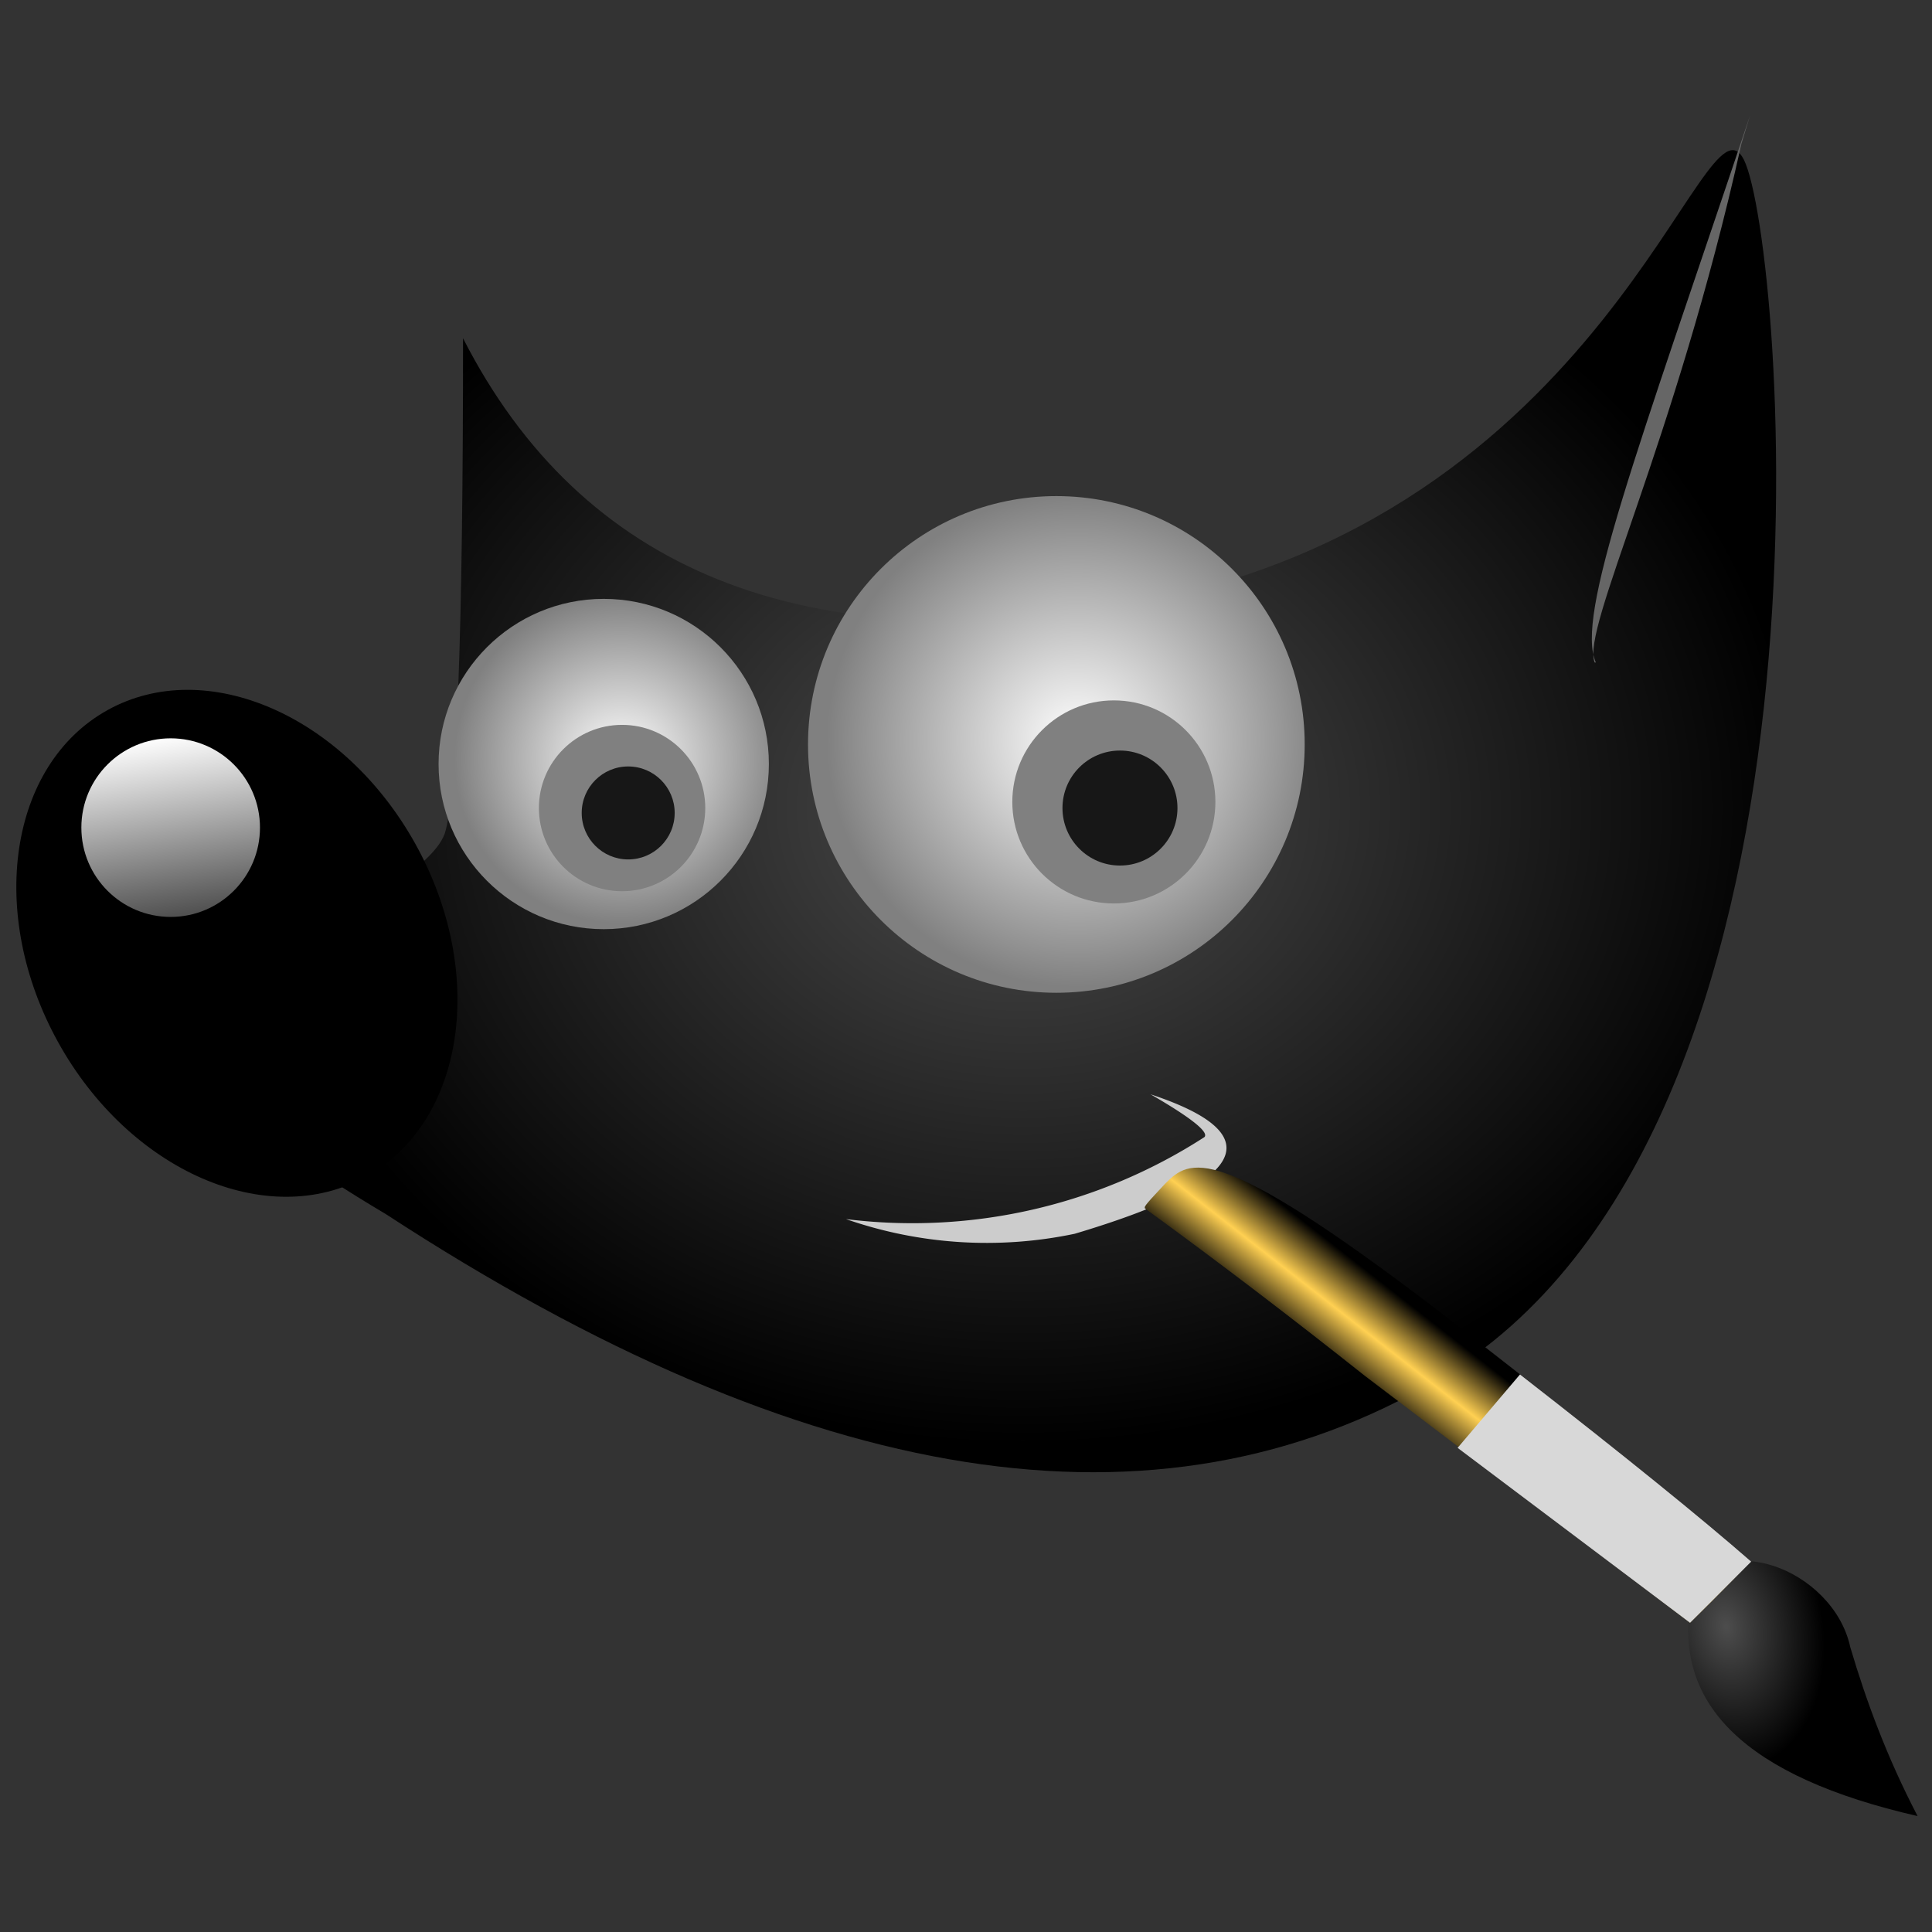<svg xmlns="http://www.w3.org/2000/svg" xmlns:xlink="http://www.w3.org/1999/xlink" width="64" height="64" viewBox="0 0 16.93 16.93"><rect x="0" y="0" width="16.93" height="16.93" fill="#333333" stroke="none"/><defs><linearGradient id="b"><stop offset="0" stop-color="#4d4d4d"/><stop offset="1"/></linearGradient><linearGradient id="a"><stop offset="0" stop-color="#4d4d4d"/><stop offset="1"/></linearGradient><linearGradient x1="511.05" y1="52.92" x2="478.61" y2="52.92" id="i" gradientTransform="matrix(.015 -.02 .138 .108 -3.23 15.92)" gradientUnits="userSpaceOnUse"><stop offset="0%"/><stop stop-color="#FFD052" offset="49.15%"/><stop offset="100%"/></linearGradient><linearGradient x1="30.11" y1="76.84" x2="33.52" y2="98.73" id="g" gradientTransform="matrix(.067 0 0 .066 .15 2.12)" gradientUnits="userSpaceOnUse"><stop stop-color="#FFF" offset="0%"/><stop stop-color="#FFF" stop-opacity=".32" offset="100%"/></linearGradient><radialGradient cx="122.98" cy="94.54" fx="122.98" fy="94.54" r="86.74" gradientTransform="matrix(.073 0 0 .06 .15 2.12)" id="d" gradientUnits="userSpaceOnUse"><stop stop-color="#4d4d4d" offset="0%"/><stop offset="100%"/></radialGradient><radialGradient xlink:href="#c" id="e" cx="341.03" cy="97.5" fx="341.03" fy="97.5" r="30.55" gradientTransform="matrix(.067 0 0 .066 -13.28 .8)" gradientUnits="userSpaceOnUse"/><linearGradient id="c"><stop offset="0" stop-color="#fff"/><stop offset="1" stop-color="gray"/></linearGradient><radialGradient xlink:href="#c" id="f" cx="285.42" cy="99.84" fx="285.42" fy="99.84" r="20.36" gradientTransform="matrix(.067 0 0 .066 -13.28 .8)" gradientUnits="userSpaceOnUse"/><radialGradient xlink:href="#b" id="h" cx="14.91" cy="14.66" fx="14.91" fy="14.66" r=".79" gradientTransform="matrix(.983 -.185 .27 1.438 -3.74 -3.84)" gradientUnits="userSpaceOnUse"/></defs><g transform="matrix(1.072 0 0 1.072 -.82 -1.27)"><path d="M4.55 3.95c.97 1.9 2.78 2.63 5.42 2.18 3.96-.68 4.72-4.29 5.05-3.64.33.66.94 7.95-2.5 9.97-2.29 1.35-5.15.9-8.6-1.35-1.28-.76-1.87-1.36-1.76-1.81C3.55 8.74 4.29 8.3 4.4 8c.1-.31.15-1.66.15-4.05z" fill="url(#d)" fill-rule="evenodd"/><path d="M7.68 11.15a4.4 4.4 0 0 0 2.93-.67c.04-.04-.11-.16-.44-.35 1 .33.79.72-.62 1.14a3.5 3.5 0 0 1-1.87-.12z" fill="#ccc" fill-rule="evenodd"/><ellipse ry="2.18" rx="1.67" cy="9.09" cx="-1.95" transform="rotate(-29)" fill-rule="evenodd"/><ellipse ry="2.03" rx="2.03" cy="7.27" cx="9.4" fill="url(#e)" fill-rule="evenodd"/><ellipse ry=".83" rx=".83" cy="7.74" cx="9.87" fill="gray" fill-rule="evenodd"/><ellipse ry=".47" rx=".47" cy="7.79" cx="9.92" fill="#171717" fill-rule="evenodd"/><ellipse ry="1.35" rx="1.35" cy="7.43" cx="5.7" fill="url(#f)" fill-rule="evenodd"/><ellipse ry=".68" rx=".68" cy="7.79" cx="5.85" fill="gray" fill-rule="evenodd"/><ellipse ry=".38" rx=".38" cy="7.83" cx="5.9" fill="#171717" fill-rule="evenodd"/><ellipse ry=".73" rx=".73" cy="7.95" cx="2.16" fill="url(#g)" fill-rule="evenodd"/><path d="M13.8 6.6c-.11-.28.65-1.77 1.2-4.24l.07-.23c-.93 2.77-1.43 4.09-1.26 4.47z" fill="#666"/><path d="M16.44 16.03c-1.4-.32-2.01-.91-1.85-1.78.2-.59 1.16-.25 1.3.4.13.44.3.9.55 1.38z" fill="url(#h)" fill-rule="evenodd"/><path d="M10.13 11.06c-.03 0 .03-.06.16-.2.2-.2.4-.36 2.22 1.03 1.2.93 2.07 1.62 2.57 2.06l-.5.5-2.66-2.02c-.58-.46-1.18-.92-1.8-1.37z" fill="url(#i)" fill-rule="evenodd"/><path d="M13.19 12.42c.86.67 1.49 1.18 1.89 1.53l-.5.5-1.9-1.43.51-.6z" fill="#d8d8d8" fill-rule="evenodd"/></g></svg>